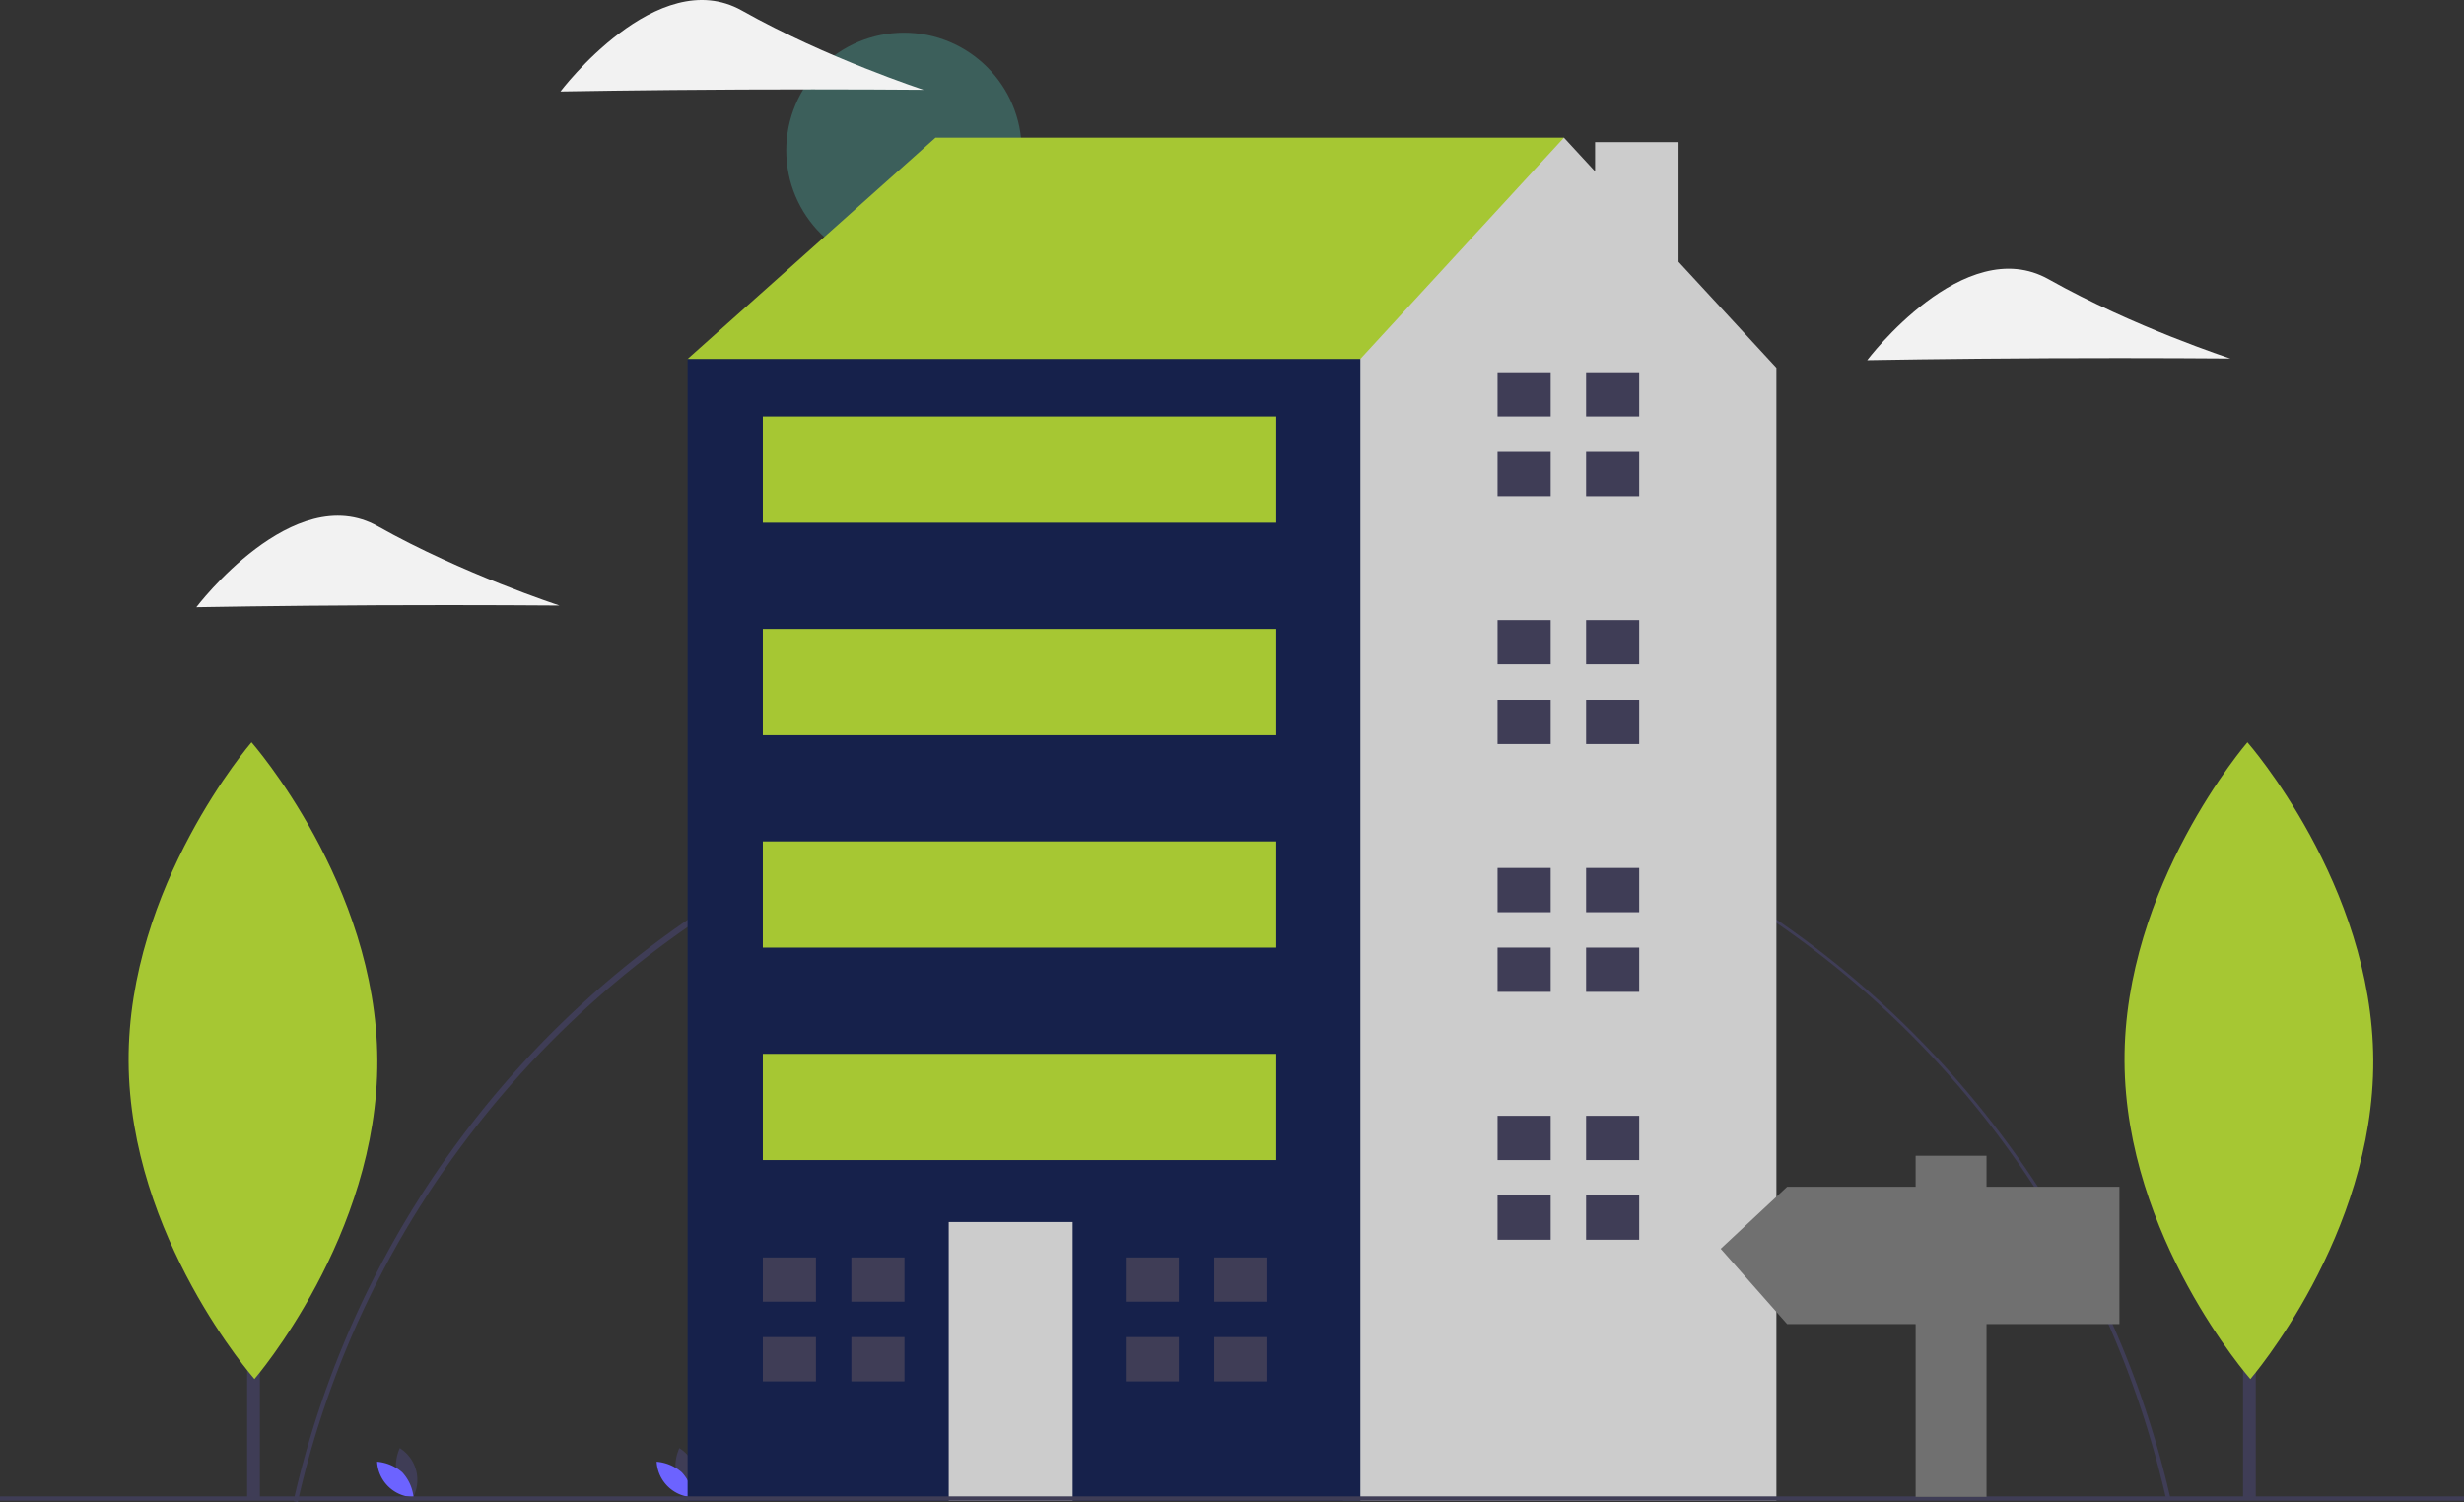 <svg xmlns="http://www.w3.org/2000/svg" width="554.67" height="338.125" viewBox="0 0 554.67 338.125"><rect x="0" y="0" width="554.67" height="338.125" fill="#333333" stroke="none"/><defs><style>.a{fill:#3f3d56;}.b{fill:#3c5f5b;}.c{fill:#6c63ff;}.d{fill:#a6c733;}.e{fill:#ccc;}.f{fill:#16214b;}.g{fill:#f2f2f2;}.h{fill:#707070;}</style></defs><g transform="translate(0 0)"><path class="a" d="M167.9,619.035l-.952-.214a216.66,216.66,0,0,1,422.517-.576l-.951.216c-22.465-98.645-108.92-167.54-210.241-167.54C278.277,450.921,189.8,521.623,167.9,619.035Z" transform="translate(-100.871 -280.91)"/><circle class="b" cx="26.497" cy="26.497" r="26.497" transform="translate(176.996 7.36)"/><path class="a" d="M214.369,777.8a9.818,9.818,0,0,0,3.657,4.947,8.453,8.453,0,0,0-2.993-11.062A9.818,9.818,0,0,0,214.369,777.8Z" transform="translate(-125.031 -445.691)"/><path class="c" d="M211.17,780.359a9.819,9.819,0,0,1,2.545,5.6,8.453,8.453,0,0,1-8.212-7.994A9.819,9.819,0,0,1,211.17,780.359Z" transform="translate(-120.618 -448.91)"/><path class="a" d="M343.369,777.8a9.818,9.818,0,0,0,3.657,4.947,8.454,8.454,0,0,0-2.993-11.062A9.818,9.818,0,0,0,343.369,777.8Z" transform="translate(-191.1 -445.691)"/><path class="c" d="M340.17,780.359a9.818,9.818,0,0,1,2.545,5.6,8.453,8.453,0,0,1-8.212-7.994A9.819,9.819,0,0,1,340.17,780.359Z" transform="translate(-186.687 -448.91)"/><path class="d" d="M327.25,121.318l-9.964-7.971,55.8-49.817H514.564v43.839L422.9,169.142Z" transform="translate(-162.502 -32.537)"/><path class="e" d="M651.333,91.474V64.524H632.549v6.6l-7.011-7.6-45.832,49.817L561.772,125.3,533.964,328.468,575.9,370.405h97.462V115.339Z" transform="translate(-273.477 -32.537)"/><path class="f" d="M0,0H151.445V257.058H0Z" transform="translate(154.784 80.809)"/><rect class="e" width="27.898" height="62.77" transform="translate(213.568 275.097)"/><path class="a" d="M363.963,590.217v-9.964H352.007v9.964h11.956Z" transform="translate(-180.285 -297.185)"/><path class="a" d="M362.967,617.016h-10.96v9.964h11.956v-9.964Z" transform="translate(-180.285 -316.013)"/><rect class="a" width="11.956" height="9.964" transform="translate(191.649 283.068)"/><rect class="a" width="11.956" height="9.964" transform="translate(191.649 301.003)"/><path class="a" d="M531.439,590.217v-9.964H519.483v9.964h11.956Z" transform="translate(-266.06 -297.185)"/><path class="a" d="M530.443,617.016h-10.96v9.964h11.956v-9.964Z" transform="translate(-266.06 -316.013)"/><rect class="a" width="11.956" height="9.964" transform="translate(273.349 283.068)"/><rect class="a" width="11.956" height="9.964" transform="translate(273.349 301.003)"/><path class="a" d="M703,181.739v-9.963H691.043v9.963H703Z" transform="translate(-353.927 -87.978)"/><path class="a" d="M702,208.539h-10.96V218.5H703v-9.963Z" transform="translate(-353.927 -106.806)"/><rect class="a" width="11.956" height="9.964" transform="translate(357.043 83.798)"/><rect class="a" width="11.956" height="9.964" transform="translate(357.043 101.733)"/><path class="a" d="M703,296.113v-9.964H691.043v9.964H703Z" transform="translate(-353.927 -146.555)"/><path class="a" d="M702,322.912h-10.96v9.964H703v-9.964Z" transform="translate(-353.927 -165.384)"/><rect class="a" width="11.956" height="9.964" transform="translate(357.043 139.594)"/><rect class="a" width="11.956" height="9.964" transform="translate(357.043 157.528)"/><path class="a" d="M703,410.487v-9.964H691.043v9.964H703Z" transform="translate(-353.927 -205.134)"/><path class="a" d="M702,437.286h-10.96v9.964H703v-9.964Z" transform="translate(-353.927 -223.962)"/><rect class="a" width="11.956" height="9.964" transform="translate(357.043 195.389)"/><rect class="a" width="11.956" height="9.964" transform="translate(357.043 213.324)"/><path class="a" d="M703,524.861V514.9H691.043v9.964H703Z" transform="translate(-353.927 -263.712)"/><path class="a" d="M702,551.66h-10.96v9.964H703V551.66Z" transform="translate(-353.927 -282.54)"/><rect class="a" width="11.956" height="9.964" transform="translate(357.043 251.185)"/><rect class="a" width="11.956" height="9.964" transform="translate(357.043 269.12)"/><rect class="d" width="115.577" height="23.912" transform="translate(171.722 93.761)"/><rect class="d" width="115.577" height="23.912" transform="translate(171.722 141.586)"/><rect class="d" width="115.577" height="23.912" transform="translate(171.722 189.411)"/><rect class="d" width="115.577" height="23.912" transform="translate(171.722 237.237)"/><rect class="a" width="554.67" height="0.976" transform="translate(0 336.865)"/><rect class="a" width="2.866" height="113.204" transform="translate(55.629 224.217)"/><path class="d" d="M146.836,517.518c.182,39.585-27.667,71.8-27.667,71.8s-28.146-31.961-28.328-71.545,27.667-71.8,27.667-71.8S146.654,477.934,146.836,517.518Z" transform="translate(-61.892 -278.875)"/><path class="g" d="M934.062,247.6c-22.576.1-40.951.438-40.951.438s21.842-28.932,40.869-18.213,40.884,17.836,40.884,17.836S956.636,247.5,934.062,247.6Z" transform="translate(-472.786 -166.952)"/><path class="g" d="M163.062,361.6c-22.575.1-40.951.438-40.951.438s21.842-28.932,40.869-18.213,40.884,17.836,40.884,17.836S185.637,361.5,163.062,361.6Z" transform="translate(-77.908 -225.339)"/><path class="g" d="M331.062,123.6c-22.575.1-40.951.438-40.951.438s21.842-28.932,40.869-18.213,40.884,17.836,40.884,17.836S353.637,123.5,331.062,123.6Z" transform="translate(-163.951 -103.444)"/><rect class="a" width="2.866" height="113.204" transform="translate(504.925 224.217)"/><path class="d" d="M1067.841,517.518c.182,39.585-27.667,71.8-27.667,71.8s-28.146-31.961-28.328-71.545,27.667-71.8,27.667-71.8S1067.656,477.934,1067.841,517.518Z" transform="translate(-533.597 -278.875)"/><path class="h" d="M808.96,540.3h28.923v-6.981h15.958V540.3h29.92v30.918h-29.92v38.9H837.884v-38.9H808.96L794,554.262Z" transform="translate(-406.658 -273.146)"/></g></svg>